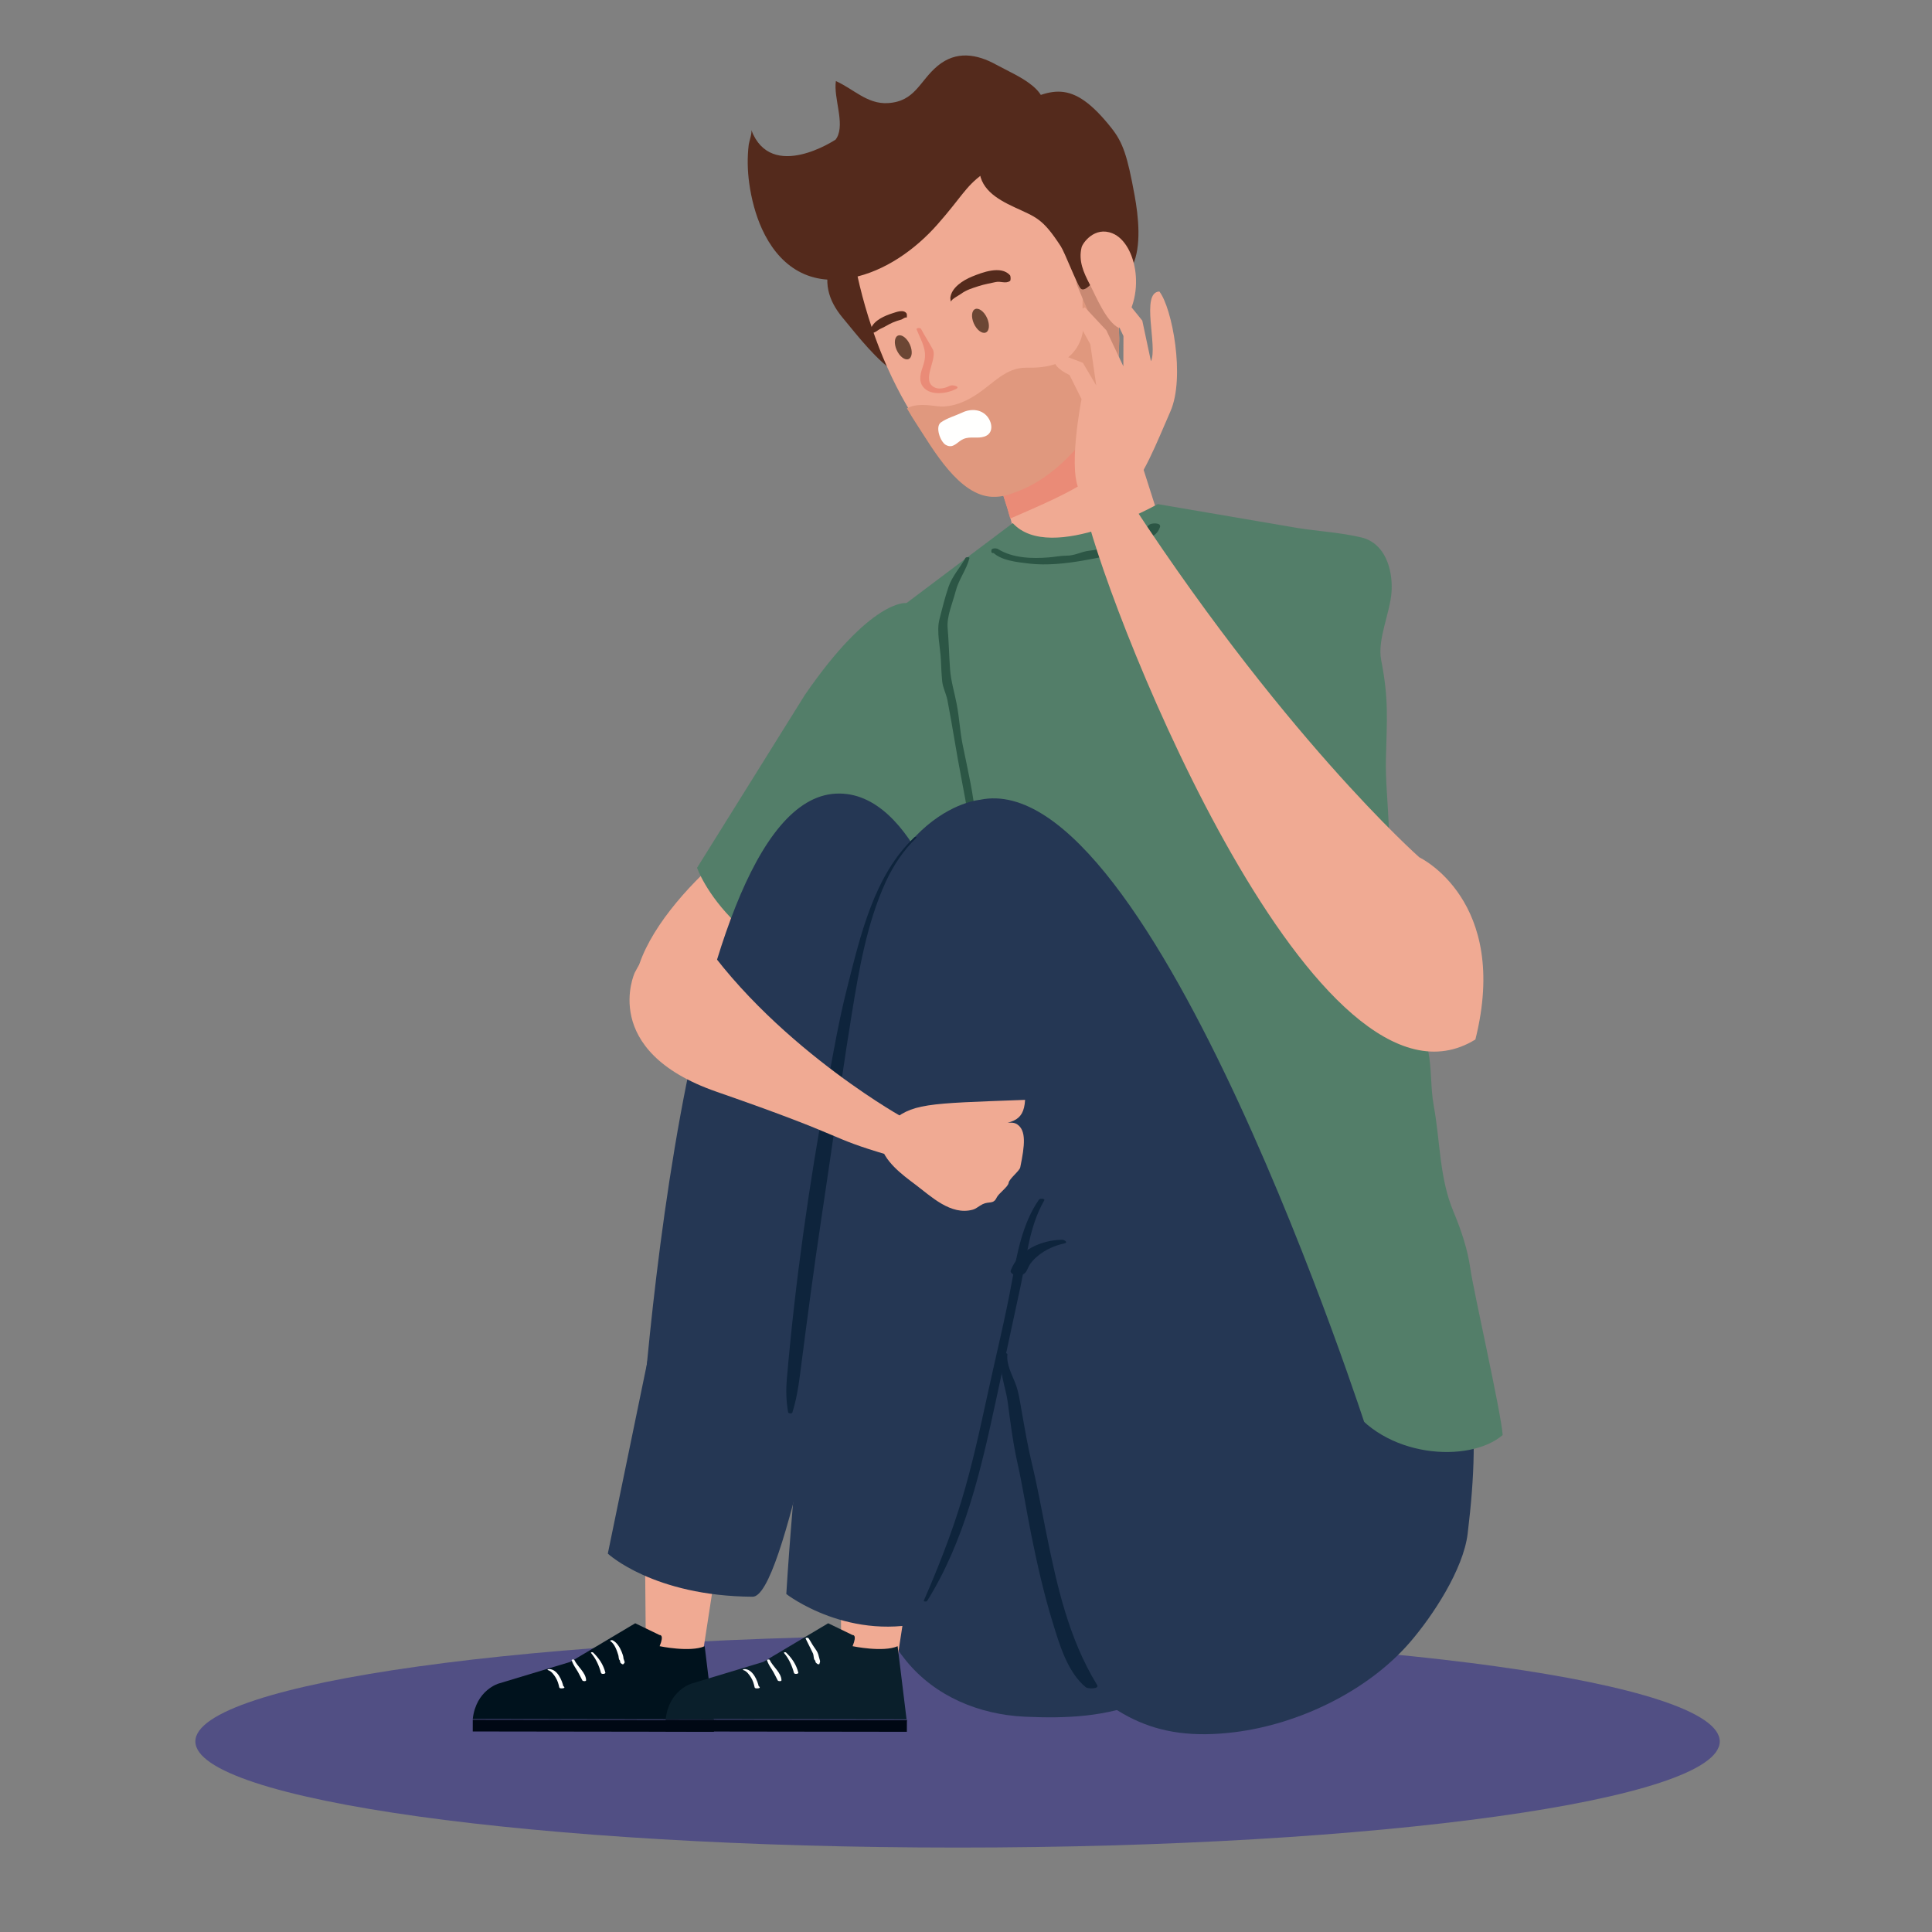<?xml version="1.0" encoding="UTF-8"?>
<svg width="801px" height="801px" viewBox="0 0 801 801" version="1.1" xmlns="http://www.w3.org/2000/svg" xmlns:xlink="http://www.w3.org/1999/xlink">
    <rect x="0" y="0" width="801" height="801" fill="#808080" stroke="none"/>
    <title>Group</title>
    <g id="Page-1" stroke="none" stroke-width="1" fill="none" fill-rule="evenodd">
        <g id="Group" transform="translate(0.663, 0.838)">
            <rect id="Rectangle" stroke="#979797" fill="#D8D8D8" opacity="0" x="0.5" y="0.5" width="799" height="799"></rect>
            <path d="M712.337,721.156 C712.337,745.461 570.859,765.162 396.345,765.162 C221.814,765.162 80.337,745.461 80.337,721.156 C80.337,696.852 221.814,677.162 396.345,677.162 C570.859,677.162 712.337,696.852 712.337,721.156" id="Fill-142" fill="#514F84" fill-rule="nonzero"></path>
            <path d="M267.297,425.106 C279.827,441.164 321.423,430.76 332.651,415.315 C348.901,392.957 362.587,316.697 319.578,339.304 C297.502,350.904 246.277,398.154 267.297,425.106" id="Fill-200" fill="#F0AA93" fill-rule="nonzero"></path>
            <polyline id="Fill-201" fill="#F0AA93" fill-rule="nonzero" points="465.423 207.162 565.337 223.176 559.094 463.067 436.27 487.162 358.337 268.539 421.803 215.711 465.423 207.162"></polyline>
            <path d="M398.066,323.604 C407.887,273.592 382.679,270.196 382.679,270.196 C354.458,262.034 339.877,304.868 339.877,304.868 C339.877,304.868 304.394,433.996 303.337,476.882 C303.337,476.882 333.549,503.967 348.621,477.686 L398.066,323.604" id="Fill-202" fill="#F0AA93" fill-rule="nonzero"></path>
            <path d="M373.284,412.162 L405.712,330.385 C405.712,330.385 418.006,261.492 374.963,249.172 C374.963,249.172 360.438,247.49 333.046,287.25 L288.337,358.953 C288.337,358.953 303.193,402.36 373.284,412.162" id="Fill-203" fill="#537E69" fill-rule="nonzero"></path>
            <path d="M263.337,619.128 C263.337,619.128 277.804,331.602 345.891,328.195 C379.385,326.517 394.466,389.07 394.466,389.07 L420.17,551.699 L445.01,505.808 C445.01,505.808 504.291,508.309 581.236,506.298 C611.46,552.553 613.512,587.961 607.826,634.987 C606.024,649.92 593.214,669.312 583.746,680.222 C566.166,700.468 537.567,714.056 511.207,717.318 C476.64,721.601 458.945,709.378 436.407,685.317 C436.407,685.317 414.64,558.618 401.788,550.146 C376.584,533.546 327.665,633.372 263.337,619.128" id="Fill-204" fill="#253754" fill-rule="nonzero"></path>
            <path d="M420.804,231.162 L479.337,212.324 L458.86,148.162 L400.337,166.999 C400.337,166.999 422.7,215.548 420.804,231.162" id="Fill-205" fill="#F0AA93" fill-rule="nonzero"></path>
            <path d="M418.177,214.162 C430.913,208.52 443.183,203.683 454.748,195.414 C460.288,191.446 465.154,187.196 469.337,182.35 L458.486,148.162 L400.337,167.004 C400.337,167.004 412.669,193.948 418.177,214.162" id="Fill-206" fill="#EA8B77" fill-rule="nonzero"></path>
            <path d="M348.606,130.786 C355.32,138.889 362.616,148.482 371.692,154.528 C382.059,161.445 393.009,158.558 394.175,145.26 C395.268,132.738 390.688,119.229 385.015,108.618 C381.903,102.813 377.573,96.526 370.495,94.217 C359.442,90.627 348.346,96.558 344.224,106.508 C340.373,115.829 342.705,123.648 348.606,130.786" id="Fill-207" fill="#542A1C" fill-rule="nonzero"></path>
            <path d="M363.815,143.339 C368.073,154.253 373.338,164.803 379.776,174.581 C386.308,184.516 397.046,203.626 410.805,204.147 C415.053,204.303 418.106,203.189 422.395,201.471 C438.771,194.92 452.936,177.914 459.489,161.97 C471.711,132.258 453.248,76.001 426.258,60.734 C401.625,46.779 347.355,75.98 353.877,109.004 C356.13,120.397 359.433,132.04 363.815,143.339" id="Fill-208" fill="#F0AA93" fill-rule="nonzero"></path>
            <path d="M385.075,167.243 C386.459,167.39 389.32,167.808 390.735,167.714 C396.083,167.316 400.421,165.253 404.843,162.29 C411.086,158.091 416.516,151.558 424.6,151.621 C429.48,151.662 433.569,151.401 438.136,149.663 C443.91,147.453 447.812,141.736 448.415,135.632 C448.873,130.909 447.458,125.412 448.613,120.889 C450.08,115.13 453.274,110.481 457.81,107.162 C464.073,126.752 465.53,147.998 459.485,162.74 C452.92,178.771 438.729,195.87 422.322,202.456 C418.025,204.184 414.966,205.304 410.711,205.147 C396.926,204.624 386.168,185.41 379.624,175.421 C378.115,173.138 376.7,170.813 375.337,168.447 C377.928,167.096 380.997,166.793 385.075,167.243" id="Fill-209" fill="#E0987E" fill-rule="nonzero"></path>
            <path d="M426.197,60.737 C421.454,58.045 415.63,56.97 409.337,57.189 C420.04,76.714 441.257,85.156 445.813,117.192 C452.709,134.545 456.817,139.857 462.132,153.162 C468.185,122.201 450.701,74.606 426.197,60.737" id="Fill-210" fill="#C98973" fill-rule="nonzero"></path>
            <path d="M450.168,108.663 C451.623,105.165 451.623,96.135 457.503,97.125 C462.713,98 465.622,103.637 468.005,108.136 C468.057,108.231 468.366,108.221 468.335,108.084 C466.777,102.836 462.847,96.019 457.162,95.239 C450.168,94.28 445.969,102.415 447.744,108.663 C447.94,109.369 449.91,109.285 450.168,108.663" id="Fill-211" fill="#EB9278" fill-rule="nonzero"></path>
            <path d="M439.138,101.281 C440.809,103.835 445.584,116.481 447.287,118.668 C449.011,120.856 453.337,115.057 453.337,115.057 C455.918,109.561 447.716,101.815 454.141,98.015 C461.11,93.891 467.055,104.17 468.915,109.237 C472.666,101.229 471.339,88.908 469.73,80.125 C466.752,63.816 464.924,58.289 460.16,52.27 C443.463,31.187 435.011,35.981 418.941,43.864 C411.617,47.465 405.672,59.587 405.348,68.118 C405.014,77.246 412.578,81.653 419.85,85.045 C428.951,89.295 431.531,89.588 439.138,101.281" id="Fill-212" fill="#542A1C" fill-rule="nonzero"></path>
            <path d="M460.593,95.918 C470.782,100.1 474.963,122.564 463.285,135.162 C458.048,132.688 453.772,122.098 451.153,117.067 C448.587,112.139 446.38,107.305 447.764,101.705 C448.186,99.976 453.096,92.854 460.593,95.918" id="Fill-213" fill="#F0AA93" fill-rule="nonzero"></path>
            <path d="M393.663,124.074 C393.957,123.123 396.868,121.636 397.737,121.009 C399.999,119.34 402.607,118.571 405.278,117.721 C407.487,117.013 409.802,116.639 412.064,116.113 C414.273,115.597 416.117,116.912 418.065,115.667 C418.483,115.394 418.368,113.593 418.065,113.26 C414.336,109.102 406.534,112.116 402.293,113.846 C398.575,115.374 393.779,118.409 393.339,122.668 C393.318,122.871 393.517,124.56 393.663,124.074" id="Fill-216" fill="#542A1C" fill-rule="nonzero"></path>
            <path d="M375.243,129.195 C374.07,127.277 370.991,128.524 369.427,129.017 C366.184,130.055 361.922,131.838 360.491,135.172 C360.347,135.497 360.192,136.881 360.594,137.059 C361.778,137.584 363.25,135.948 364.444,135.445 C366.143,134.732 367.718,133.631 369.427,132.897 C370.6,132.383 371.815,131.995 373.05,131.649 C373.689,131.471 374.471,130.558 375.192,130.842 C375.398,130.925 375.356,129.384 375.243,129.195" id="Fill-217" fill="#542A1C" fill-rule="nonzero"></path>
            <path d="M376.605,142.074 C377.786,144.785 377.507,147.446 375.993,148.042 C374.458,148.639 372.269,146.94 371.077,144.239 C369.885,141.538 370.165,138.868 371.689,138.281 C373.213,137.684 375.414,139.384 376.605,142.074" id="Fill-218" fill="#6C4634" fill-rule="nonzero"></path>
            <path d="M408.606,131.084 C409.777,133.775 409.519,136.446 407.993,137.042 C406.456,137.639 404.263,135.94 403.07,133.239 C401.888,130.548 402.167,127.878 403.683,127.281 C405.209,126.684 407.413,128.384 408.606,131.084" id="Fill-219" fill="#6C4634" fill-rule="nonzero"></path>
            <path d="M379.365,135.749 C381.51,141.08 384.138,144.631 382.13,150.545 C381.1,153.597 379.891,156.989 382.193,159.723 C385.304,163.412 392.106,162.309 395.806,160.38 C397.646,159.427 394.198,158.558 393.178,159.087 C390.75,160.359 387.333,161.048 385.315,158.632 C383.665,156.66 384.905,152.919 385.483,150.767 C385.967,148.997 387.007,145.807 386.082,144.048 C384.537,141.144 382.718,138.409 381.184,135.505 C380.91,134.975 379.092,135.06 379.365,135.749" id="Fill-220" fill="#EA8B77" fill-rule="nonzero"></path>
            <path d="M398.265,170.215 C395.616,171.48 391.928,172.493 389.425,174.295 C386.942,176.067 389.186,182.303 391.419,183.599 C394.608,185.452 396.218,182.222 398.795,181.159 C401.714,179.944 404.57,181.139 407.479,180.157 C411.281,178.881 410.834,174.639 408.778,171.987 C406.264,168.747 401.828,168.494 398.265,170.215" id="Fill-221" fill="#FFFFFE" fill-rule="nonzero"></path>
            <path d="M315.258,94.094 C321.723,108.252 333.641,118.138 352.439,114.347 C366.364,111.551 378.868,102.565 388.022,92.188 C397.844,81.066 399.618,76.511 406.758,71.348 C413.929,66.143 424.857,57.933 429.982,50.173 C438.625,37.104 421.361,30.947 412.374,25.983 C404.274,21.501 395.725,20.129 388.074,26.475 C380.528,32.737 378.816,41.293 367.355,41.911 C358.838,42.372 353.181,36.005 345.884,32.779 C344.862,39.848 349.684,50.184 346.312,56.237 C346.156,56.509 345.978,56.771 345.791,57.033 C345.791,57.033 319.069,74.867 310.814,53.043 C311.245,54.195 309.915,57.86 309.758,59.127 C309.122,64.457 309.222,69.767 309.956,75.087 C310.868,81.705 312.604,88.261 315.258,94.094" id="Fill-222" fill="#542A1C" fill-rule="nonzero"></path>
            <path d="M419.229,216.047 L361.337,259.601 L432.56,485.484 C459.923,493.224 472.293,482.474 510.752,474.89 C523.049,472.473 560.828,472.067 563.649,458.139 C565.342,449.681 571.255,431.399 569.343,423.148 C567.421,414.877 573.92,399.575 572.958,391.127 C571.997,382.699 570.221,374.47 572.843,366.209 C577.702,350.833 573.543,330.27 573.93,313.978 C574.327,297.457 575.173,289.133 571.966,272.841 C570.273,264.185 575.811,253.049 576.291,244.205 C576.782,234.819 573.387,224.277 563.733,221.975 C555.155,219.923 545.752,219.433 537.007,218.016 L479.335,208.162 C479.335,208.162 435.005,233.277 419.229,216.047" id="Fill-223" fill="#537E69" fill-rule="nonzero"></path>
            <path d="M551.547,290.365 C551.547,290.365 567.345,341.373 568.554,370.454 C569.221,386.626 574.588,398.982 581.372,413.309 C584.717,420.378 589.834,426.999 591.439,434.778 C592.971,442.191 592.377,449.98 593.752,457.55 C596.483,472.377 596.055,487.455 601.922,501.458 C605.07,508.986 607.779,516.942 608.925,525.054 C610.249,534.491 621.712,584.738 622.337,594.122 C608.707,605.915 572.869,603.882 557.894,580.432 C548.348,565.49 531.164,548.567 513.323,544.751 C496.66,541.185 481.976,542.603 465.355,543.917 C448.587,545.23 414.25,548.15 398.785,541.487 C386.468,536.19 405.361,467.883 399.452,455.225 C392.981,441.378 391.095,433.818 393.283,419.377 C395.951,401.735 385.884,362.79 386.353,344.929 C386.76,329.497 399.536,335.982 408.967,322.99 C436.457,285.141 495.169,279.187 537.312,287.372 L551.547,290.365" id="Fill-224" fill="#537E69" fill-rule="nonzero"></path>
            <path d="M412.539,228.2 C412.779,228.031 413.019,227.862 413.259,227.693 C412.32,227.629 411.371,227.566 410.421,227.502 C413.634,231.626 421.364,232.249 426.152,232.831 C433.12,233.656 441.1,232.82 447.984,231.626 C454.045,230.568 460.543,229.448 466.197,226.783 C469.295,225.324 472.153,223.009 475.449,222.068 C477.942,221.36 479.403,220.165 480.269,217.659 C480.926,215.767 476.67,215.925 475.814,216.729 C472.956,219.425 469.514,220.249 466.249,222.375 C461.524,225.441 456.392,226.857 450.874,227.492 C447.671,227.851 445.011,229.532 441.652,229.532 C439.211,229.522 436.604,230.071 434.131,230.262 C427.174,230.822 419.184,230.589 413.019,226.752 C412.476,226.424 410.411,226.318 410.369,227.301 C410.359,227.502 410.348,227.703 410.337,227.904 C410.307,228.782 412.153,228.475 412.539,228.2" id="Fill-226" fill="#2C5645" fill-rule="nonzero"></path>
            <path d="M399.622,230.45 C397.346,234.676 394.178,237.856 392.589,242.489 C391.082,246.893 389.985,251.411 388.826,255.909 C387.514,261.034 389.236,267.676 389.441,272.958 C389.554,275.866 389.687,278.794 389.974,281.692 C390.241,284.306 391.635,286.859 392.138,289.442 C394.24,300.268 395.829,311.125 397.941,321.961 C400.043,332.744 401.991,343.748 402.637,354.762 C402.667,355.295 404.133,355.295 404.164,354.762 C404.79,344.208 403.662,334.125 401.704,323.822 C400.678,318.436 399.489,313.101 398.412,307.725 C397.336,302.286 397.059,296.732 396.024,291.272 C395.07,286.252 393.594,281.681 393.225,276.566 C392.814,270.876 392.702,265.166 392.22,259.476 C391.81,254.664 394.332,249.037 395.521,244.372 C396.782,239.404 399.991,235.481 401.263,230.566 C401.396,230.043 399.838,230.053 399.622,230.45" id="Fill-227" fill="#2C5645" fill-rule="nonzero"></path>
            <path d="M415.261,370.295 C413.856,375.861 413.316,381.647 412.318,387.308 C411.127,393.983 408.347,400.167 408.337,407.009 C408.337,411.791 409.569,427.287 416.574,427.161 C417.663,427.14 419.384,425.947 417.49,425.466 C415.098,424.859 413.347,416.667 413.072,415.024 C412.145,409.604 411.208,404.509 412.756,399.089 C415.444,389.631 415.841,380.099 415.77,370.295 C415.77,370.107 415.301,370.128 415.261,370.295" id="Fill-228" fill="#2C5645" fill-rule="nonzero"></path>
            <path d="M611.025,430.135 C546.048,470.215 460.962,258.906 449.337,210.968 L462.927,199.162 C529.88,303.531 587.796,354.614 587.796,354.614 C587.796,354.614 625.509,372.407 611.025,430.135" id="Fill-232" fill="#F0AA93" fill-rule="nonzero"></path>
            <path d="M447.557,203.485 C447.557,203.485 456.965,210.936 464.688,207.028 C473.939,196.075 478.617,183.292 484.593,169.71 C490.778,155.649 485.304,126.769 480.009,120.024 C472.097,120.346 479.434,142.939 476.514,148.936 L472.924,132.079 L462.459,119.162 C462.459,119.162 457.363,120.222 459.644,126.997 L465.117,138.481 L465.075,151.024 L458.043,136.132 L449.137,126.613 C449.137,126.613 444.312,127.974 447.431,134.771 L451.376,141.89 L453.836,158.975 L448.289,149.58 L437.772,145.568 C437.772,145.568 432.288,149.549 442.764,154.672 L447.735,164.607 C447.735,164.607 441.518,196.158 447.557,203.485" id="Fill-233" fill="#F0AA93" fill-rule="nonzero"></path>
            <path d="M424.258,710.902 C405.31,710.026 387.164,702.498 375.167,687.889 C350.934,658.348 351.339,614.928 353.004,577.984 C354.95,534.669 382.763,467.308 436.515,505.42 C462.787,524.043 471.059,559.246 479.487,588.516 C486.167,611.727 494.439,642.832 494.337,667.086 C494.262,685.532 491.349,696.867 474.233,704.176 C458.261,710.996 441.447,711.695 424.258,710.902" id="Fill-234" fill="#253754" fill-rule="nonzero"></path>
            <polyline id="Fill-235" fill="#F0AA93" fill-rule="nonzero" points="266.337 596.162 267.207 694.11 289.252 694.162 304.337 596.235 266.337 596.162"></polyline>
            <path d="M295.337,712.006 L195.337,711.871 C196.702,699.818 206.077,697.153 206.077,697.153 L235.82,688.17 L262.698,672.162 L272.824,677.054 C272.824,677.054 274.868,676.69 272.817,681.665 C272.817,681.665 285.465,684.319 291.496,681.675 L295.337,713.162" id="Fill-236" fill="#00121D" fill-rule="nonzero"></path>
            <polyline id="Fill-237" fill="#000814" fill-rule="nonzero" points="295.324 717.162 195.337 717.024 195.343 712.162 295.337 712.299 295.324 717.162"></polyline>
            <path d="M226.569,691.596 C227.936,691.966 229.036,693.585 229.716,694.674 C230.498,695.924 230.911,697.333 231.205,698.742 C231.277,699.092 231.788,699.162 232.094,699.162 C232.305,699.152 232.513,699.142 232.722,699.122 C232.871,699.102 233.39,698.992 233.333,698.742 C233.277,698.502 233.122,698.422 232.925,698.242 C232.745,698.082 232.267,698.082 232.086,698.242 C231.877,698.432 231.73,698.502 231.668,698.742 C232.019,698.622 232.37,698.502 232.722,698.372 C232.513,698.352 232.306,698.332 232.094,698.332 C232.391,698.472 232.688,698.602 232.984,698.742 C232.509,696.054 230.408,690.986 226.819,691.166 C226.524,691.186 226.049,691.456 226.569,691.596" id="Fill-238" fill="#FFFFFE" fill-rule="nonzero"></path>
            <path d="M236.348,687.515 C236.78,688.882 237.562,690.131 238.349,691.337 C239.314,692.802 239.951,694.353 240.791,695.871 C240.993,696.237 242.355,696.312 242.337,695.774 C242.227,692.576 238.734,690.142 237.455,687.375 C237.305,687.052 236.216,687.095 236.348,687.515" id="Fill-239" fill="#FFFFFE" fill-rule="nonzero"></path>
            <path d="M244.395,684.498 C246.385,686.813 247.713,689.732 248.494,692.703 C248.705,693.502 250.606,693.123 250.304,692.58 C250.099,692.201 250.035,692.129 249.76,691.812 C249.634,691.658 249.197,691.658 249.071,691.812 C248.797,692.129 248.732,692.201 248.527,692.58 C249.13,692.621 249.734,692.662 250.337,692.703 C249.476,689.261 247.695,686.67 245.206,684.262 C245.005,684.068 244.103,684.16 244.395,684.498" id="Fill-240" fill="#FFFFFE" fill-rule="nonzero"></path>
            <path d="M252.502,679.645 C254.146,680.748 255.142,683.532 255.713,685.476 C255.869,686 255.789,687.158 256.26,687.464 C256.412,687.562 256.42,688.272 256.512,688.446 C256.645,688.719 256.992,688.829 257.174,689.047 C257.317,689.222 258.05,689.222 257.944,688.872 C257.94,688.85 257.935,688.839 257.93,688.818 C257.845,688.545 257.29,688.654 257.167,688.818 C257.155,688.839 257.143,688.85 257.132,688.872 C257.408,688.894 257.684,688.905 257.96,688.927 C258.044,688.807 258.127,688.697 258.211,688.577 C258.288,688.512 258.33,688.424 258.337,688.315 C258.232,687.835 257.845,686.863 257.842,686.797 C257.805,685.815 257.408,684.821 257.057,683.947 C256.309,682.091 255.029,680.038 253.305,679.208 C253.021,679.066 251.926,679.262 252.502,679.645" id="Fill-241" fill="#FFFFFE" fill-rule="nonzero"></path>
            <path d="M359.337,480.975 C343.626,551.374 324.37,661.245 311.365,661.162 C270.201,660.901 251.337,643.286 251.337,643.286 L286.118,474.554 C286.118,474.554 308.466,411.098 359.337,480.975" id="Fill-242" fill="#253754" fill-rule="nonzero"></path>
            <polyline id="Fill-243" fill="#F0AA93" fill-rule="nonzero" points="347.337 596.162 348.213 694.11 370.252 694.162 385.337 596.235 347.337 596.162"></polyline>
            <path d="M375.337,712.006 L275.337,711.871 C276.702,699.818 286.079,697.153 286.079,697.153 L315.82,688.17 L342.699,672.162 L352.823,677.054 C352.823,677.054 354.86,676.69 352.813,681.665 C352.813,681.665 365.463,684.319 371.491,681.675 L375.337,713.162" id="Fill-244" fill="#0A1F2B" fill-rule="nonzero"></path>
            <polyline id="Fill-245" fill="#000814" fill-rule="nonzero" points="375.316 717.162 275.337 717.024 275.341 712.162 375.337 712.299 375.316 717.162"></polyline>
            <path d="M307.569,691.597 C308.938,691.967 310.036,693.588 310.717,694.678 C311.497,695.929 311.913,697.34 312.207,698.751 C312.28,699.101 312.791,699.171 313.097,699.161 C313.306,699.161 313.513,699.151 313.722,699.131 C313.871,699.111 314.388,699.001 314.333,698.751 C314.278,698.52 314.121,698.43 313.926,698.25 C313.746,698.09 313.269,698.09 313.088,698.25 C312.876,698.44 312.732,698.51 312.667,698.751 C313.019,698.631 313.37,698.51 313.722,698.38 C313.513,698.36 313.306,698.34 313.097,698.34 C313.393,698.48 313.69,698.611 313.986,698.751 C313.509,696.059 311.409,690.986 307.819,691.166 C307.524,691.186 307.049,691.457 307.569,691.597" id="Fill-246" fill="#FFFFFE" fill-rule="nonzero"></path>
            <path d="M317.348,687.515 C317.778,688.882 318.561,690.142 319.349,691.337 C320.316,692.802 320.95,694.353 321.79,695.871 C321.993,696.237 323.356,696.312 323.337,695.774 C323.227,692.576 319.732,690.142 318.455,687.375 C318.306,687.052 317.216,687.095 317.348,687.515" id="Fill-247" fill="#FFFFFE" fill-rule="nonzero"></path>
            <path d="M324.395,684.498 C326.384,686.813 327.711,689.732 328.496,692.703 C328.706,693.502 330.605,693.123 330.305,692.58 C330.095,692.201 330.035,692.129 329.756,691.812 C329.636,691.658 329.196,691.658 329.076,691.812 C328.796,692.129 328.736,692.201 328.526,692.58 C329.126,692.621 329.736,692.662 330.335,692.703 C329.476,689.261 327.693,686.67 325.205,684.262 C325.005,684.068 324.103,684.16 324.395,684.498" id="Fill-248" fill="#FFFFFE" fill-rule="nonzero"></path>
            <path d="M333.362,678.524 C334.374,680.615 335.469,682.674 336.439,684.765 C336.71,685.355 336.647,687.103 337.106,687.404 C337.367,687.575 337.419,688.047 337.492,688.326 C337.555,688.551 338.045,688.819 338.201,689.012 C338.327,689.162 339.151,689.28 339.078,688.948 C339.078,688.927 339.067,688.916 339.067,688.905 C339.015,688.626 338.431,688.616 338.274,688.798 C338.264,688.809 338.254,688.819 338.243,688.83 C338.525,688.873 338.796,688.905 339.078,688.948 C339.265,688.187 339.484,688.165 339.203,687.35 C338.963,686.632 338.827,685.859 338.598,685.087 C338.264,683.983 337.513,682.975 336.856,682.052 C336.011,680.873 335.385,679.553 334.54,678.363 C334.332,678.063 333.153,678.084 333.362,678.524" id="Fill-249" fill="#FFFFFE" fill-rule="nonzero"></path>
            <path d="M405.613,330.755 C405.613,330.755 359.075,334.445 350.74,421.823 C350.74,421.823 330.938,568.415 325.337,660.045 C325.337,660.045 351.931,680.714 385.801,670.937 L414.345,572.886 L484.048,680.162 C484.048,680.162 562.985,678.484 566.337,593.003 C566.337,593.003 477.27,315.673 405.613,330.755" id="Fill-250" fill="#253754" fill-rule="nonzero"></path>
            <path d="M430.084,496.529 C423.374,506.149 421.009,518.651 418.966,529.999 C416.163,545.496 412.339,560.868 408.994,576.261 C405.681,591.467 402.43,606.642 397.908,621.547 C393.656,635.536 388.196,649.338 382.361,662.744 C382.142,663.244 383.487,663.285 383.716,662.921 C399.325,637.907 406.004,608.733 412.152,580.224 C415.569,564.384 418.977,548.554 422.394,532.724 C425.031,520.482 425.906,507.938 432.283,496.82 C432.71,496.081 430.491,495.936 430.084,496.529" id="Fill-251" fill="#0E243C" fill-rule="nonzero"></path>
            <path d="M439.646,513.162 C431.073,513.276 421.563,517.477 418.432,525.794 C418.24,526.293 418.336,526.667 418.762,527.01 C419.007,527.218 419.252,527.416 419.497,527.613 C420.359,528.32 421.967,528.289 422.936,527.831 C424.896,526.896 424.939,526.002 425.886,524.161 C426.792,522.394 428.251,521.001 429.774,519.733 C432.681,517.321 436.792,515.47 440.519,514.711 C442.341,514.337 440.701,513.141 439.646,513.162" id="Fill-252" fill="#0E243C" fill-rule="nonzero"></path>
            <path d="M414.961,560.546 C412.98,566.735 416.275,574.059 417.099,580.228 C418.215,588.667 419.278,597.2 421.134,605.515 C423.355,615.496 424.908,625.634 426.931,635.658 C429.361,647.712 432.072,659.726 435.679,671.489 C438.463,680.595 441.841,692.442 449.526,698.704 C450.37,699.392 455.25,699.475 454.186,697.745 C442.342,678.418 437.514,656.454 433.052,634.428 C431.144,625.009 429.475,615.538 427.213,606.192 C425.43,598.836 424.179,591.386 422.865,583.937 C422.218,580.29 421.655,576.154 420.3,572.684 C418.809,568.892 416.546,564.849 416.995,560.681 C417.068,560.035 415.149,559.994 414.961,560.546" id="Fill-253" fill="#0E243C" fill-rule="nonzero"></path>
            <path d="M378.509,346.251 C361.703,361.996 356.028,387.215 350.563,408.677 C347.063,422.45 344.656,436.546 342.081,450.517 C334.776,490.239 329.016,530.629 325.561,570.873 C325.156,575.579 325.282,580.044 326.093,584.698 C326.187,585.251 327.684,585.334 327.848,584.813 C329.983,577.978 330.772,571.155 331.665,564.07 C332.863,554.679 334.124,545.299 335.375,535.919 C338.213,514.592 341.576,493.338 344.635,472.043 C347.147,454.587 349.617,437.11 352.454,419.696 C355.429,401.384 358.761,381.841 366.496,364.938 C369.639,358.083 373.853,351.75 379.277,346.47 C379.571,346.188 378.709,346.063 378.509,346.251" id="Fill-254" fill="#0E243C" fill-rule="nonzero"></path>
            <path d="M368.003,464.928 C377.433,456.541 382.764,456.697 424.337,455.162 C423.758,464.876 418.426,464.719 405.828,466.391 C405.911,466.38 409.979,465.419 410.311,465.388 C415.455,465.096 418.882,463.79 421.118,465.346 C424.834,467.937 424.254,473.849 422.329,483.146 C422.008,484.671 417.722,487.888 417.515,489.559 C417.298,491.241 413.375,493.926 412.578,495.628 C411.19,498.616 409.451,497.08 406.687,498.438 C405.352,499.086 404.079,500.297 402.661,500.684 C393.499,503.212 385.311,495.127 378.624,490.113 C373.365,486.175 365.56,480.388 364.421,473.295 C363.924,470.151 365.705,466.976 368.003,464.928" id="Fill-255" fill="#F0AA93" fill-rule="nonzero"></path>
            <path d="M372.337,461.658 C372.337,461.658 313.105,428.266 283.649,378.162 C283.649,378.162 268.617,390.064 262.483,402.466 C262.483,402.466 247.57,434.819 296.371,451.78 C353.202,471.525 340.966,470.216 367.993,478.162 L372.337,461.658" id="Fill-256" fill="#F0AA93" fill-rule="nonzero"></path>
        </g>
    </g>
</svg>